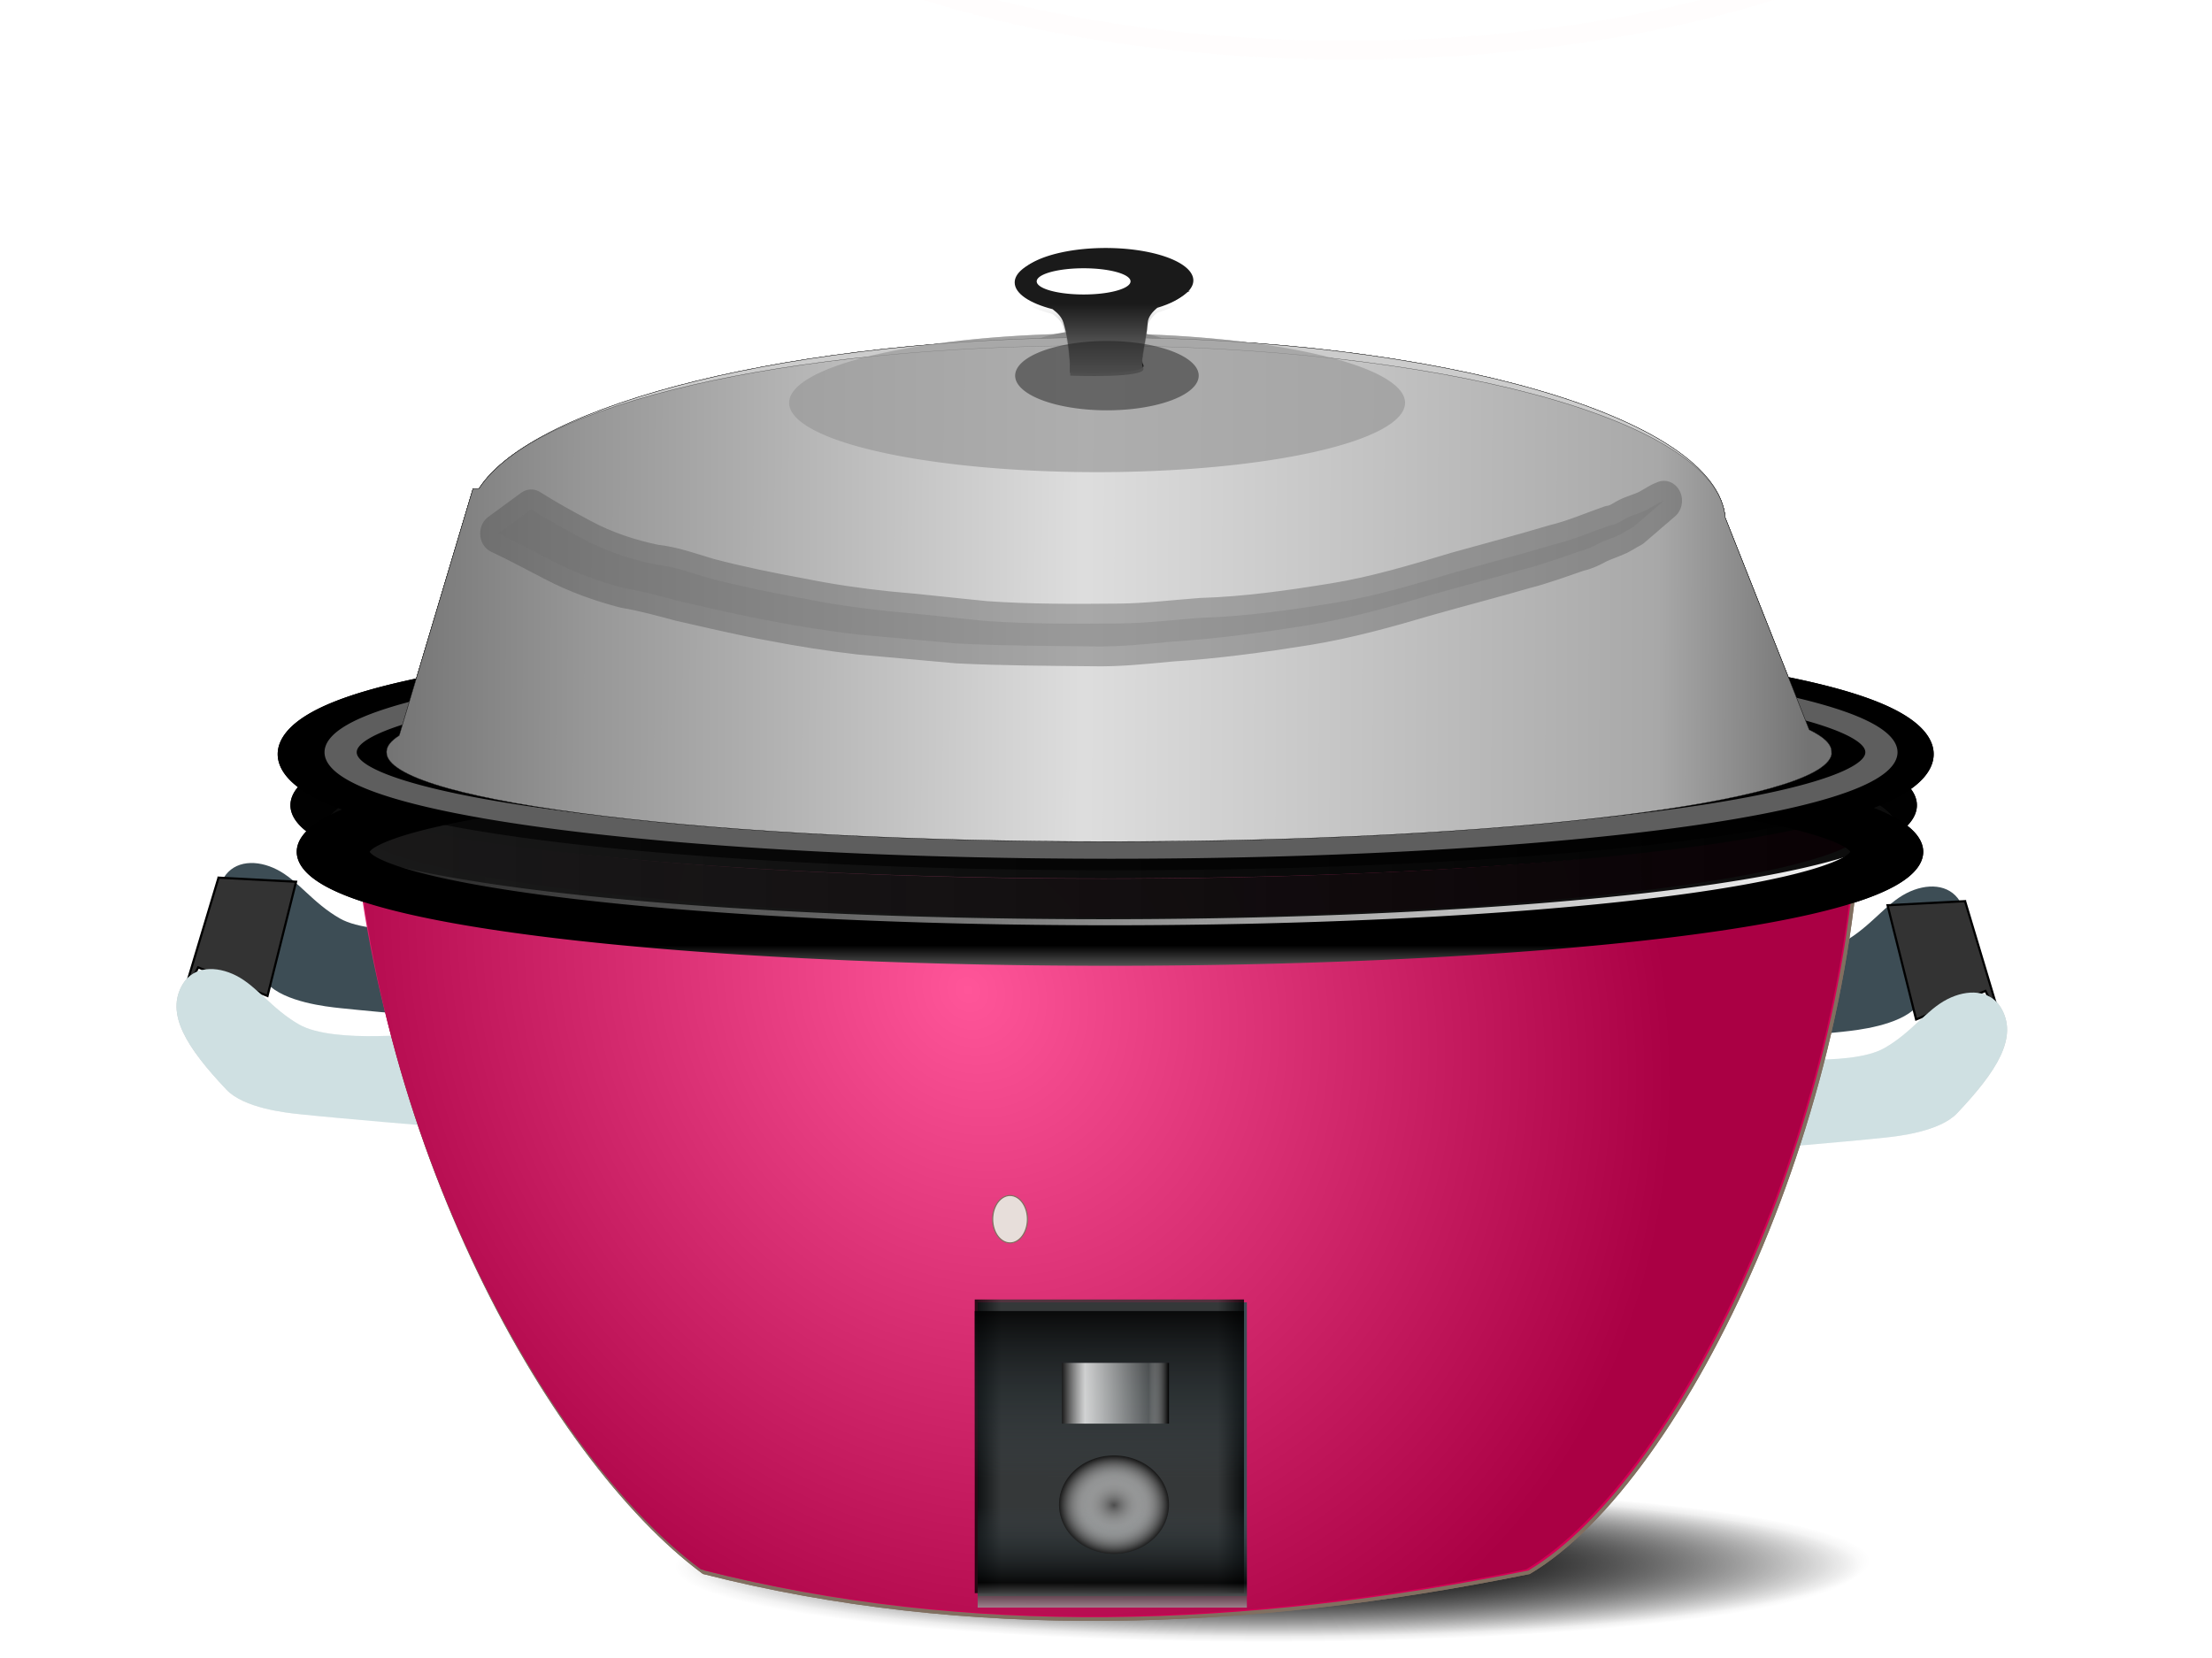 <svg xmlns="http://www.w3.org/2000/svg" viewBox="0 0 1012.814 759.188" xmlns:xlink="http://www.w3.org/1999/xlink" enable-background="new 0 0 1012.814 759.188">
<defs>
<filter id="filter4001">
<feGaussianBlur stdDeviation="6.232"/>
</filter>
<filter width="1.134" x="-.067" y="-.177" height="1.354" id="filter8728">
<feGaussianBlur stdDeviation="2.341"/>
</filter>
<filter width="1.049" x="-.025" y="-.264" height="1.527" id="filter12596">
<feGaussianBlur stdDeviation="3.015"/>
</filter>
<filter width="1.078" x="-.039" y="-.486" height="1.972" id="filter12536">
<feGaussianBlur stdDeviation=".192"/>
</filter>
<filter width="1.049" x="-.025" y="-1.002" height="3.004" id="filter12486">
<feGaussianBlur stdDeviation=".534"/>
</filter>
<filter width="1.062" x="-.031" y="-.78" height="2.56" id="filter12566">
<feGaussianBlur stdDeviation=".154"/>
</filter>
<filter width="1.025" x="-.012" y="-.525" height="2.05" id="filter12460">
<feGaussianBlur stdDeviation=".482"/>
</filter>
<filter width="2.2" x="-.6" y="-.4" height="1.8" id="filter12316">
<feGaussianBlur stdDeviation="2.928"/>
</filter>
<filter width="1.051" x="-.026" y="-.366" height="1.732" id="filter12432">
<feGaussianBlur stdDeviation="1.072"/>
</filter>
<filter width="1.878" x="-.439" y="-.751" height="2.501" id="filter9436">
<feGaussianBlur stdDeviation="18.106"/>
</filter>
<filter width="1.07" x="-.035" y="-.244" height="1.488" id="filter3686">
<feGaussianBlur stdDeviation="8.752"/>
</filter>
<filter width="1.063" x="-.032" y="-.252" height="1.503" id="filter3405">
<feGaussianBlur stdDeviation="7.607"/>
</filter>
<filter id="filter8566">
<feGaussianBlur stdDeviation="5.693"/>
</filter>
<linearGradient gradientTransform="translate(-2.928 -.586)" id="linearGradient9677" xlink:href="#linearGradient12436" x1="313.93" gradientUnits="userSpaceOnUse" x2="409.2"/>
<linearGradient id="linearGradient9679" xlink:href="#linearGradient12436" x1="285.24" gradientUnits="userSpaceOnUse" x2="338.35"/>
<linearGradient id="linearGradient12436">
<stop offset="0" stop-color="#fff" stop-opacity=".077"/>
<stop offset=".5" stop-color="#fff" stop-opacity=".755"/>
<stop offset="1" stop-color="#fff" stop-opacity="0"/>
</linearGradient>
<linearGradient id="linearGradient9675" xlink:href="#linearGradient12436" x1="160.29" gradientUnits="userSpaceOnUse" x2="266.56"/>
<linearGradient gradientTransform="translate(123.27 -41.089)" id="linearGradient9478" y1="609.19" y2="661.49" x1="-467.28" gradientUnits="userSpaceOnUse" x2="-179.13">
<stop offset="0"/>
<stop offset="1" stop-color="#cfe0e2" stop-opacity="0"/>
</linearGradient>
<linearGradient id="linearGradient9687" x1="-49.744" gradientUnits="userSpaceOnUse" x2="707.08">
<stop offset="0" stop-color="#1a1a1a"/>
<stop offset="1" stop-color="#1a1a1a" stop-opacity="0"/>
</linearGradient>
<linearGradient id="linearGradient9681" xlink:href="#linearGradient12436" x1="209.11" gradientUnits="userSpaceOnUse" x2="221.94"/>
<linearGradient id="linearGradient9683" xlink:href="#linearGradient12436" x1="358.73" gradientUnits="userSpaceOnUse" x2="371.93"/>
<linearGradient gradientTransform="translate(264.93 -141.74)" id="linearGradient3558" x1="181.39" gradientUnits="userSpaceOnUse" x2="304.65">
<stop offset="0"/>
<stop offset=".098" stop-color="#333"/>
<stop offset=".904" stop-color="#333"/>
<stop offset="1"/>
</linearGradient>
<linearGradient gradientTransform="translate(0 -1.325)" id="linearGradient3644" y1="121.83" y2="70.375" gradientUnits="userSpaceOnUse" x2="0">
<stop offset="0" stop-color="#808080"/>
<stop offset="1" stop-color="#808080" stop-opacity="0"/>
</linearGradient>
<linearGradient gradientTransform="translate(249.03 -147.04)" id="linearGradient3549" x1="237.2" gradientUnits="userSpaceOnUse" x2="286.21">
<stop offset="0" stop-color="#1a1a1a"/>
<stop offset=".216" stop-color="#fff" stop-opacity=".78"/>
<stop offset=".811" stop-color="#fff" stop-opacity=".188"/>
<stop offset="1"/>
</linearGradient>
<linearGradient id="linearGradient9689" y1="624.41" y2="666.61" gradientUnits="userSpaceOnUse" x2="0">
<stop offset="0"/>
<stop offset="1" stop-color="#ccc"/>
</linearGradient>
<linearGradient gradientTransform="translate(60.933 -275.53)" id="linearGradient3552" y1="1011.7" y2="965.62" x1="438.37" gradientUnits="userSpaceOnUse" x2="438.44">
<stop offset="0" stop-color="#999"/>
<stop offset=".247"/>
<stop offset="1" stop-color="#3d4d55" stop-opacity="0"/>
</linearGradient>
<linearGradient gradientTransform="matrix(1.79 0 0 1.623 -98.984 43.635)" id="linearGradient3764" x1="145.98" gradientUnits="userSpaceOnUse" x2="532.07">
<stop offset="0" stop-color="#8d5b50"/>
<stop offset=".5" stop-color="#a97957"/>
<stop offset="1" stop-color="#775b52"/>
</linearGradient>
<linearGradient gradientTransform="translate(249.03 -147.04)" id="linearGradient3570" y1="495.43" y2="497.29" x1="-72.113" gradientUnits="userSpaceOnUse" x2="578.48">
<stop offset="0" stop-color="#4d4d4d"/>
<stop offset=".14" stop-color="#808080"/>
<stop offset=".49" stop-color="#e6e6e6"/>
<stop offset=".895" stop-color="#999"/>
<stop offset="1" stop-color="#4d4d4d"/>
</linearGradient>
<linearGradient gradientTransform="translate(59.609 -276.85)" id="linearGradient3555" y1="877.19" y2="953.7" x1="437.04" gradientUnits="userSpaceOnUse" x2="437.12">
<stop offset="0"/>
<stop offset="1" stop-color="#3d4d55" stop-opacity="0"/>
</linearGradient>
<radialGradient cx="263.69" cy="845.29" gradientTransform="matrix(1 0 0 .895 0 88.978)" id="radialGradient9703" r="25.168" gradientUnits="userSpaceOnUse">
<stop offset="0" stop-color="#4d4d4d"/>
<stop offset=".529" stop-color="#fff" stop-opacity=".467"/>
<stop offset="1" stop-color="#1a1a1a"/>
</radialGradient>
<radialGradient cx="382.78" cy="403.67" gradientTransform="matrix(1 0 0 .094 0 365.68)" id="radialGradient9669" r="147.29" gradientUnits="userSpaceOnUse">
<stop offset="0"/>
<stop offset="1" stop-opacity="0"/>
</radialGradient>
<radialGradient cx="328.67" cy="545.81" gradientTransform="matrix(1 0 0 .305 0 379.21)" id="radialGradient9685" r="384.49" gradientUnits="userSpaceOnUse">
<stop offset="0"/>
<stop offset=".483"/>
<stop offset=".774"/>
<stop offset="1"/>
</radialGradient>
<radialGradient cx="327.5" cy="249.73" gradientTransform="matrix(1.541 -.485 .654 1.708 -226.16 180.39)" id="radialGradient3760" r="192.95" gradientUnits="userSpaceOnUse">
<stop offset="0" stop-color="#ffd5e5"/>
<stop offset="1" stop-color="#d40055"/>
</radialGradient>
<radialGradient cx="327.5" cy="249.73" gradientTransform="matrix(1.541 -.485 .654 1.708 -224.83 185.69)" id="radialGradient3813" r="192.95" gradientUnits="userSpaceOnUse">
<stop offset="0" stop-color="#f59"/>
<stop offset="1" stop-color="#a04"/>
</radialGradient>
</defs>
<g fill="none">
<path opacity=".736" filter="url(#filter4001)" stroke="#fffcfc" stroke-linejoin="round" stroke-linecap="round" stroke-width="17.617" d="m-34.794,578.48a387.97,276.68 0 1,1 -775.94,0 387.97,276.68 0 1,1 775.94,0z" transform="matrix(.827 0 0 .491 967.17 -396.91)"/>
<path stroke="#000" d="m-410.68,774.13l11.21-33.62"/>
</g>
<path fill="#fff" filter="url(#filter9436)" d="m-554.49,351.1a49.494,28.949 0 1,1 -98.99,0 49.494,28.949 0 1,1 98.99,0z" transform="matrix(.434 0 0 .323 1145.1 -90.876)"/>
<path fill="url(#radialGradient9669)" filter="url(#filter12596)" d="m529.93,403.67a147.15,13.721 0 1,1 -294.3,0 147.15,13.721 0 1,1 294.3,0z" transform="matrix(1.845 0 0 2.489 -125.65 -287.14)"/>
<path fill="none" filter="url(#filter12432)" stroke="url(#linearGradient9675)" d="m163.36,193.98c44.94,5.53 58.31,6.17 100.13,7.02" transform="matrix(1.79 0 0 1.623 -309.6 301.94)"/>
<g fill-rule="evenodd">
<g transform="matrix(-1 0 0 1 744.95 -129.88)">
<path fill="#3d4d55" d="m-128.05,538.84c9.73,4.95 16.12,15.12 28.814,22.38 15.985,9.15 59.839,3.74 59.839,3.74l2.217,42.9s-42.256-3.49-62.056-5.6c-6.084-.64-25.244-2.74-33.244-11.19-18.19-19.23-28.25-34.92-19.95-48.5 4.91-8.02 15.21-8.4 24.38-3.73z"/>
<path fill="url(#linearGradient9478)" d="m-146.72,587.4c9.72,4.95 16.11,15.12 28.81,22.38 15.98,9.15 59.836,3.74 59.836,3.74l2.217,42.9s-42.256-3.49-62.053-5.6c-6.08-.64-25.25-2.74-33.25-11.19-18.19-19.23-28.24-34.92-19.94-48.5 4.9-8.02 15.2-8.4 24.38-3.73z"/>
<path fill="#333" stroke="#000" d="m-154.8,542.53l-16.81,56.04 7.47-14.95 31.75,13.08 13.08-52.3-35.49-1.87z"/>
<path fill="#cfe0e2" d="m-146.72,587.4c9.72,4.95 16.11,15.12 28.81,22.38 15.98,9.15 59.836,3.74 59.836,3.74l2.217,42.9s-42.256-3.49-62.053-5.6c-6.08-.64-25.25-2.74-33.25-11.19-18.19-19.23-28.24-34.92-19.94-48.5 4.9-8.02 15.2-8.4 24.38-3.73z"/>
</g>
<g transform="translate(254.87 -140.65)">
<path fill="#3d4d55" d="m-128.05,538.84c9.73,4.95 16.12,15.12 28.814,22.38 15.985,9.15 59.839,3.74 59.839,3.74l2.217,42.9s-42.256-3.49-62.056-5.6c-6.084-.64-25.244-2.74-33.244-11.19-18.19-19.23-28.25-34.92-19.95-48.5 4.91-8.02 15.21-8.4 24.38-3.73z"/>
</g>
<g transform="translate(254.87 -140.65)">
<path fill="url(#linearGradient9478)" d="m-146.72,587.4c9.72,4.95 16.11,15.12 28.81,22.38 15.98,9.15 59.836,3.74 59.836,3.74l2.217,42.9s-42.256-3.49-62.053-5.6c-6.08-.64-25.25-2.74-33.25-11.19-18.19-19.23-28.24-34.92-19.94-48.5 4.9-8.02 15.2-8.4 24.38-3.73z"/>
<path fill="#333" stroke="#000" d="m-154.8,542.53l-16.81,56.04 7.47-14.95 31.75,13.08 13.08-52.3-35.49-1.87z"/>
</g>
<g transform="translate(254.87 -140.65)">
<path fill="#cfe0e2" d="m-146.72,587.4c9.72,4.95 16.11,15.12 28.81,22.38 15.98,9.15 59.836,3.74 59.836,3.74l2.217,42.9s-42.256-3.49-62.053-5.6c-6.08-.64-25.25-2.74-33.25-11.19-18.19-19.23-28.24-34.92-19.94-48.5 4.9-8.02 15.2-8.4 24.38-3.73z"/>
</g>
</g>
<path opacity=".818" fill="#333" d="m447.64,591.07h123.27v134.47h-123.27z"/>
<path fill="url(#radialGradient9669)" filter="url(#filter12596)" d="m529.93,403.67a147.15,13.721 0 1,1 -294.3,0 147.15,13.721 0 1,1 294.3,0z" transform="matrix(1.845 0 0 2.489 -121.68 -289.79)"/>
<path fill="url(#linearGradient3764)" d="m413.99,382.42c-101.12-6.86-247.12-26.14-251.65-33.22-2.33-3.65 113.04-17.99 211.85-26.34 71.91-6.07 233.2-5.14 300.8,1.58 65.69,6.53 173.57,20.76 177.17,23.21 6.54,4.46-131.94,22.25-211.74,30.37-33.08,3.37-195.19,6.52-226.43,4.4z"/>
<path fill="#d40055" stroke="#816f60" stroke-width="1.704" d="m162.79,350.58c2.58,162.26 88.01,316.68 159.43,369.36 120.36,30.52 247.06,26.52 377.9,0 71.6-42.5 154.25-216.6 151.56-371.14-246.84,29.19-473.48,24.82-688.89,1.78z"/>
<path fill="url(#radialGradient3760)" d="m160.14,343.96c2.58,162.26 88.01,316.68 159.43,369.36 120.36,30.52 247.06,26.52 377.9,0 71.6-42.5 154.25-216.6 151.56-371.15-246.84,29.2-473.48,24.83-688.89,1.79z"/>
<path fill="#e7deda" filter="url(#filter12316)" stroke="#816f60" stroke-linejoin="round" stroke-linecap="round" stroke-width=".395" d="m321.46,297.03a5.855,8.783 0 1,1 -11.71,0 5.855,8.783 0 1,1 11.71,0z" transform="matrix(1.36 0 0 1.234 23.983 197.04)"/>
<g fill="none">
<path filter="url(#filter12432)" stroke="url(#linearGradient9675)" d="m163.36,193.98c44.94,5.53 58.31,6.17 100.13,7.02" transform="matrix(1.79 0 0 1.623 -98.984 43.635)"/>
<path filter="url(#filter12460)" stroke="url(#linearGradient9677)" d="m311.5,203.93c36.77,.94 68.43,.42 94.27-1.76" transform="matrix(1.79 0 0 1.623 -98.984 43.635)"/>
<path filter="url(#filter12486)" stroke="url(#linearGradient9679)" d="m285.74,173.19c17.01-1.31 34.32-1.42 52.11-1.17" transform="matrix(1.79 0 0 1.623 -98.984 43.635)"/>
<path filter="url(#filter12536)" stroke="url(#linearGradient9681)" d="m209.61,198.79l11.83,.95" transform="matrix(1.79 0 0 1.623 -98.984 43.635)"/>
<path filter="url(#filter12566)" stroke="url(#linearGradient9683)" d="m359.6,204.47l11.83-.47" transform="matrix(1.79 0 0 1.623 -98.984 43.635)"/>
</g>
<g stroke-linejoin="round" stroke-linecap="round">
<g fill="none">
<path filter="url(#filter8566)" stroke="#fff" stroke-width="15.104" d="m690.09,545.81a361.42,78.614 0 1,1 -722.84,0 361.42,78.614 0 1,1 722.84,0z" transform="matrix(.976 0 0 .566 187.93 71.02)"/>
<path opacity=".948" stroke="#000" stroke-width="33.984" d="m690.09,545.81a361.42,78.614 0 1,1 -722.84,0 361.42,78.614 0 1,1 722.84,0z" transform="matrix(.984 0 0 .546 181.93 70.703)"/>
<path stroke="url(#radialGradient9685)" stroke-width="54.025" d="m690.09,545.81a361.42,78.614 0 1,1 -722.84,0 361.42,78.614 0 1,1 722.84,0z" transform="matrix(.976 0 0 .539 185.48 51.131)"/>
</g>
<g>
<path fill="url(#linearGradient9687)" stroke="url(#linearGradient9689)" stroke-width="33.984" d="m690.09,545.81a361.42,78.614 0 1,1 -722.84,0 361.42,78.614 0 1,1 722.84,0z" transform="matrix(.984 0 0 .546 184.82 92.029)"/>
</g>
<g fill="none">
<path filter="url(#filter8566)" stroke="#fff" stroke-width="15.104" d="m690.09,545.81a361.42,78.614 0 1,1 -722.84,0 361.42,78.614 0 1,1 722.84,0z" transform="matrix(.976 0 0 .566 187.93 35.533)"/>
<path opacity=".632" stroke="#000" stroke-width="33.984" d="m690.09,545.81a361.42,78.614 0 1,1 -722.84,0 361.42,78.614 0 1,1 722.84,0z" transform="matrix(.984 0 0 .546 187.54 48.291)"/>
</g>
</g>
<g stroke="#000" fill-rule="evenodd" stroke-width=".145" stroke-miterlimit="3.864">
<path fill="#ccc" d="m504.64,154.54c-139.73,0-259.82,29.84-285.29,69.15h-2.75l-33.78,113.09c-3.82,2.41-5.83,4.93-5.83,7.48l.07,1.16c4.18,22.14 150.67,39.94 330.79,39.94 180.13,0 326.62-17.8 330.8-39.94l-.03-1.23c0-3.46-3.54-6.82-10.24-10.03l-38.44-97.06c-3.62-45.77-129.95-82.56-285.3-82.56z"/>
<path opacity=".693" fill="url(#linearGradient3570)" d="m500.91,158.27c-139.73,0-256.09,26.11-281.56,65.42h-2.75l-33.78,113.09c-3.82,2.41-5.83,4.93-5.83,7.48l.07,1.16c4.18,22.14 150.67,39.94 330.79,39.94 180.13,0 326.62-17.8 330.8-39.94l-.03-1.23c0-3.46-3.54-6.82-10.24-10.03l-38.44-97.06c-3.62-45.77-133.69-78.83-289.03-78.83z"/>
</g>
<path opacity=".693" fill="#999" d="m461.54,340.82a141.01,31.751 0 1,1 -282.02,0 141.01,31.751 0 1,1 282.02,0z" transform="translate(181.8 -156.37)"/>
<path opacity=".693" fill="#1a1a1a" filter="url(#filter8728)" d="m306.52,326.82a42.023,15.875 0 1,1 -84.05,0 42.023,15.875 0 1,1 84.05,0z" transform="translate(239.69 -160.11)"/>
<path fill="#3d4d55" d="m447.64,596.36h123.27v134.47h-123.27z"/>
<path opacity=".818" fill="url(#linearGradient3558)" d="m446.31,595.04h123.27v134.47h-123.27z"/>
<path opacity=".818" fill="url(#linearGradient3555)" d="m446.31,600.34h123.27v134.47h-123.27z"/>
<path opacity=".818" fill="url(#linearGradient3552)" d="m447.64,601.66h123.27v134.47h-123.27z"/>
<path fill="url(#linearGradient3549)" d="m486.23,624.07h49.012v27.817h-49.012z"/>
<path fill="url(#radialGradient9703)" d="m288.86,845.29a25.168,22.519 0 1,1 -50.34,0 25.168,22.519 0 1,1 50.34,0z" transform="translate(246.38 -156.31)"/>
<path fill="none" filter="url(#filter3405)" stroke="#4d4d4d" stroke-width="21.032" d="m772.43,227.94v-3.99 3.99s-16.9,10.63-92.32,31.89c-75.41,21.26-202.84,15.95-287.35,11.96-84.52-3.99-176.84-43.85-176.84-43.85" transform="matrix(1.011 0 0 .892 -1.669 40.901)"/>
<path opacity=".818" fill="#333" d="m447.64,591.07h123.27v134.47h-123.27z"/>
<path fill="#d40055" stroke="#816f60" stroke-width="1.704" d="m162.79,350.58c2.58,162.26 88.01,316.68 159.43,369.36 120.36,30.52 247.06,26.52 377.9,0 71.6-42.5 154.25-216.6 151.56-371.14-246.84,29.19-473.48,24.82-688.89,1.78z"/>
<path fill="url(#radialGradient3813)" d="m161.47,349.25c2.57,162.27 88,316.69 159.43,369.37 120.35,30.52 247.06,26.52 377.9,0 71.6-42.5 154.24-216.6 151.55-371.15-246.83,29.2-473.48,24.83-688.88,1.78z"/>
<g stroke-linejoin="round" stroke-linecap="round">
<g>
<path fill="#e7deda" filter="url(#filter12316)" stroke="#816f60" stroke-width=".395" d="m321.46,297.03a5.855,8.783 0 1,1 -11.71,0 5.855,8.783 0 1,1 11.71,0z" transform="matrix(1.36 0 0 1.234 33.255 191.74)"/>
</g>
<g fill="none">
<path filter="url(#filter8566)" stroke="#fff" stroke-width="15.104" d="m690.09,545.81a361.42,78.614 0 1,1 -722.84,0 361.42,78.614 0 1,1 722.84,0z" transform="matrix(.976 0 0 .566 187.93 71.02)"/>
<path opacity=".948" stroke="#000" stroke-width="33.984" d="m690.09,545.81a361.42,78.614 0 1,1 -722.84,0 361.42,78.614 0 1,1 722.84,0z" transform="matrix(.984 0 0 .546 181.93 70.703)"/>
<path stroke="url(#radialGradient9685)" stroke-width="54.025" d="m690.09,545.81a361.42,78.614 0 1,1 -722.84,0 361.42,78.614 0 1,1 722.84,0z" transform="matrix(.976 0 0 .539 185.48 51.131)"/>
</g>
<g>
<path fill="url(#linearGradient9687)" stroke="url(#linearGradient9689)" stroke-width="33.984" d="m690.09,545.81a361.42,78.614 0 1,1 -722.84,0 361.42,78.614 0 1,1 722.84,0z" transform="matrix(.984 0 0 .546 184.82 92.029)"/>
</g>
<g fill="none">
<path filter="url(#filter8566)" stroke="#fff" stroke-width="15.104" d="m690.09,545.81a361.42,78.614 0 1,1 -722.84,0 361.42,78.614 0 1,1 722.84,0z" transform="matrix(.976 0 0 .566 187.93 35.533)"/>
<path opacity=".632" stroke="#000" stroke-width="33.984" d="m690.09,545.81a361.42,78.614 0 1,1 -722.84,0 361.42,78.614 0 1,1 722.84,0z" transform="matrix(.984 0 0 .546 187.54 48.291)"/>
</g>
</g>
<g stroke="#000" fill-rule="evenodd" stroke-width=".145" stroke-miterlimit="3.864">
<path fill="#ccc" d="m504.64,154.54c-139.73,0-259.82,29.84-285.29,69.15h-2.75l-33.78,113.09c-3.82,2.41-5.83,4.93-5.83,7.48l.07,1.16c4.18,22.14 150.67,39.94 330.79,39.94 180.13,0 326.62-17.8 330.8-39.94l-.03-1.23c0-3.46-3.54-6.82-10.24-10.03l-38.44-97.06c-3.62-45.77-129.95-82.56-285.3-82.56z"/>
<path opacity=".693" fill="url(#linearGradient3570)" d="m500.91,158.27c-139.73,0-256.09,26.11-281.56,65.42h-2.75l-33.78,113.09c-3.82,2.41-5.83,4.93-5.83,7.48l.07,1.16c4.18,22.14 150.67,39.94 330.79,39.94 180.13,0 326.62-17.8 330.8-39.94l-.03-1.23c0-3.46-3.54-6.82-10.24-10.03l-38.44-97.06c-3.62-45.77-133.69-78.83-289.03-78.83z"/>
</g>
<path opacity=".693" fill="#999" d="m461.54,340.82a141.01,31.751 0 1,1 -282.02,0 141.01,31.751 0 1,1 282.02,0z" transform="translate(181.8 -156.37)"/>
<g fill="#1a1a1a" transform="matrix(1 0 0 .663 401.37 90.982)">
<path fill-rule="evenodd" d="m114.97,33.438c-20.918,0-37.908,9.481-37.908,21.156 0,7.204 6.477,13.555 16.344,17.375 2.319,2.578 3.986,5.293 4.688,8.75 3.036,14.968 2.996,32.721 2.996,32.721s34.51,2.11 31.47-5.38c-1.41-3.47 1.27-14.043 1.97-27.341 .19-3.552 1.86-6.807 4.13-9.625 5.71-2.558 10.07-6.025 12.37-10 1.01-.569 1.75-.969 1.75-.969l-1.25-.031c.85-1.758 1.31-3.594 1.31-5.5 0-11.675-16.95-21.156-37.87-21.156z" transform="matrix(1.06 0 0 1.06 -18.459 0)"/>
<path d="m-554.49,351.1a49.494,28.949 0 1,1 -98.99,0 49.494,28.949 0 1,1 98.99,0z" transform="matrix(.811 0 0 .774 594.72 -215.3)"/>
</g>
<path fill="#3d4d55" d="m447.64,596.36h123.27v134.47h-123.27z"/>
<path opacity=".818" fill="url(#linearGradient3558)" d="m446.31,595.04h123.27v134.47h-123.27z"/>
<path opacity=".818" fill="url(#linearGradient3555)" d="m446.31,600.34h123.27v134.47h-123.27z"/>
<path opacity=".818" fill="url(#linearGradient3552)" d="m447.64,601.66h123.27v134.47h-123.27z"/>
<path fill="url(#linearGradient3549)" d="m486.23,624.07h49.012v27.817h-49.012z"/>
<path fill="url(#radialGradient9703)" d="m288.86,845.29a25.168,22.519 0 1,1 -50.34,0 25.168,22.519 0 1,1 50.34,0z" transform="translate(246.38 -156.31)"/>
<g transform="matrix(1 0 0 .642 401.37 94.818)">
<path fill="url(#linearGradient3644)" fill-rule="evenodd" d="m103.37,35.434c-22.161,0-40.165,10.048-40.165,22.42 0,7.635 6.864,14.365 17.32,18.412 2.457,2.732 4.224,5.61 4.967,9.273 3.221,15.861 3.179,34.671 3.179,34.671s36.569,2.24 33.349-5.69c-1.49-3.68 1.35-14.889 2.09-28.981 .19-3.764 1.96-7.214 4.37-10.2 6.05-2.711 10.67-6.385 13.11-10.597 1.07-.603 1.86-1.027 1.86-1.027l-1.33-.033c.9-1.862 1.39-3.808 1.39-5.828 0-12.372-17.97-22.42-40.14-22.42z"/>
<path fill="#fff" filter="url(#filter9436)" d="m-554.49,351.1a49.494,28.949 0 1,1 -98.99,0 49.494,28.949 0 1,1 98.99,0z" transform="matrix(.434 0 0 .323 356.92 -60.409)"/>
</g>
<path opacity=".693" fill="#1a1a1a" filter="url(#filter8728)" d="m306.52,326.82a42.023,15.875 0 1,1 -84.05,0 42.023,15.875 0 1,1 84.05,0z" transform="translate(242.34 -154.81)"/>
<path opacity=".606" fill="#808080" filter="url(#filter3686)" stroke="#4d4d4d" stroke-linejoin="round" stroke-linecap="round" stroke-width="18.015" d="m230.26,218.88c8.44,4.87 17.15,9.23 25.92,13.46 11.34,5.56 23.43,9.17 35.8,11.51 9.25,.88 18.03,3.89 26.94,6.27 15.1,3.61 30.38,6.45 45.69,9 14.36,2.65 28.85,4.58 43.39,5.94 16.11,1.27 32.18,2.99 48.28,4.42 22.21,1.44 44.48,1.32 66.73,1.13 13.47-.15 26.86-1.66 40.28-2.56 22.21-.62 44.25-3.47 66.2-6.74 20.74-3.07 40.93-8.69 61.12-14.18 16.12-4.06 32.26-8 48.31-12.36 9.44-2.08 18.42-5.69 27.61-8.6 3.68-.35 6.5-2.74 9.82-3.98 3.43-1.31 7.06-2.11 10.25-3.97 2.29-1.12 4.35-2.49 6.8-3.26l-15.4,12.07c-2.25,1.01-4.34,2.34-6.6,3.36-3.39,1.45-6.96,2.43-10.34,3.91-3.14,1.58-6.27,3-9.76,3.66-8.89,2.75-17.7,5.78-26.78,7.87-15.97,4.22-32.04,8.01-48.03,12.14-20,5.39-40.09,10.52-60.61,13.54-22.31,3.26-44.7,6.07-67.23,7.36-13.29,1.15-26.59,2.45-39.96,2.14-22.24-.22-44.5-.28-66.73-1.31-16.31-1.27-32.59-2.75-48.9-4.01-14.51-1.53-28.94-3.64-43.31-6.15-15.38-2.54-30.64-5.86-45.9-9.03-9.07-2.21-18.11-4.49-27.35-5.9-12.2-2.91-24.17-6.8-35.51-12.23-9.01-4.19-17.92-8.65-27.07-12.56l16.34-10.94z" transform="matrix(.921 0 0 1.01 31.129 12.164)"/>
<g fill="none">
<path filter="url(#filter12536)" stroke="url(#linearGradient9681)" d="m209.61,198.79l11.83,.95" transform="matrix(1.79 0 0 1.623 -83.088 108.54)"/>
<path filter="url(#filter12460)" stroke="url(#linearGradient9677)" d="m311.5,203.93c36.77,.94 68.43,.42 94.27-1.76" transform="matrix(1.79 0 0 1.623 -43.349 101.92)"/>
<path filter="url(#filter12566)" stroke="url(#linearGradient9683)" d="m359.6,204.47l11.83-.47" transform="matrix(1.79 0 0 1.623 26.857 99.27)"/>
</g>
</svg>
